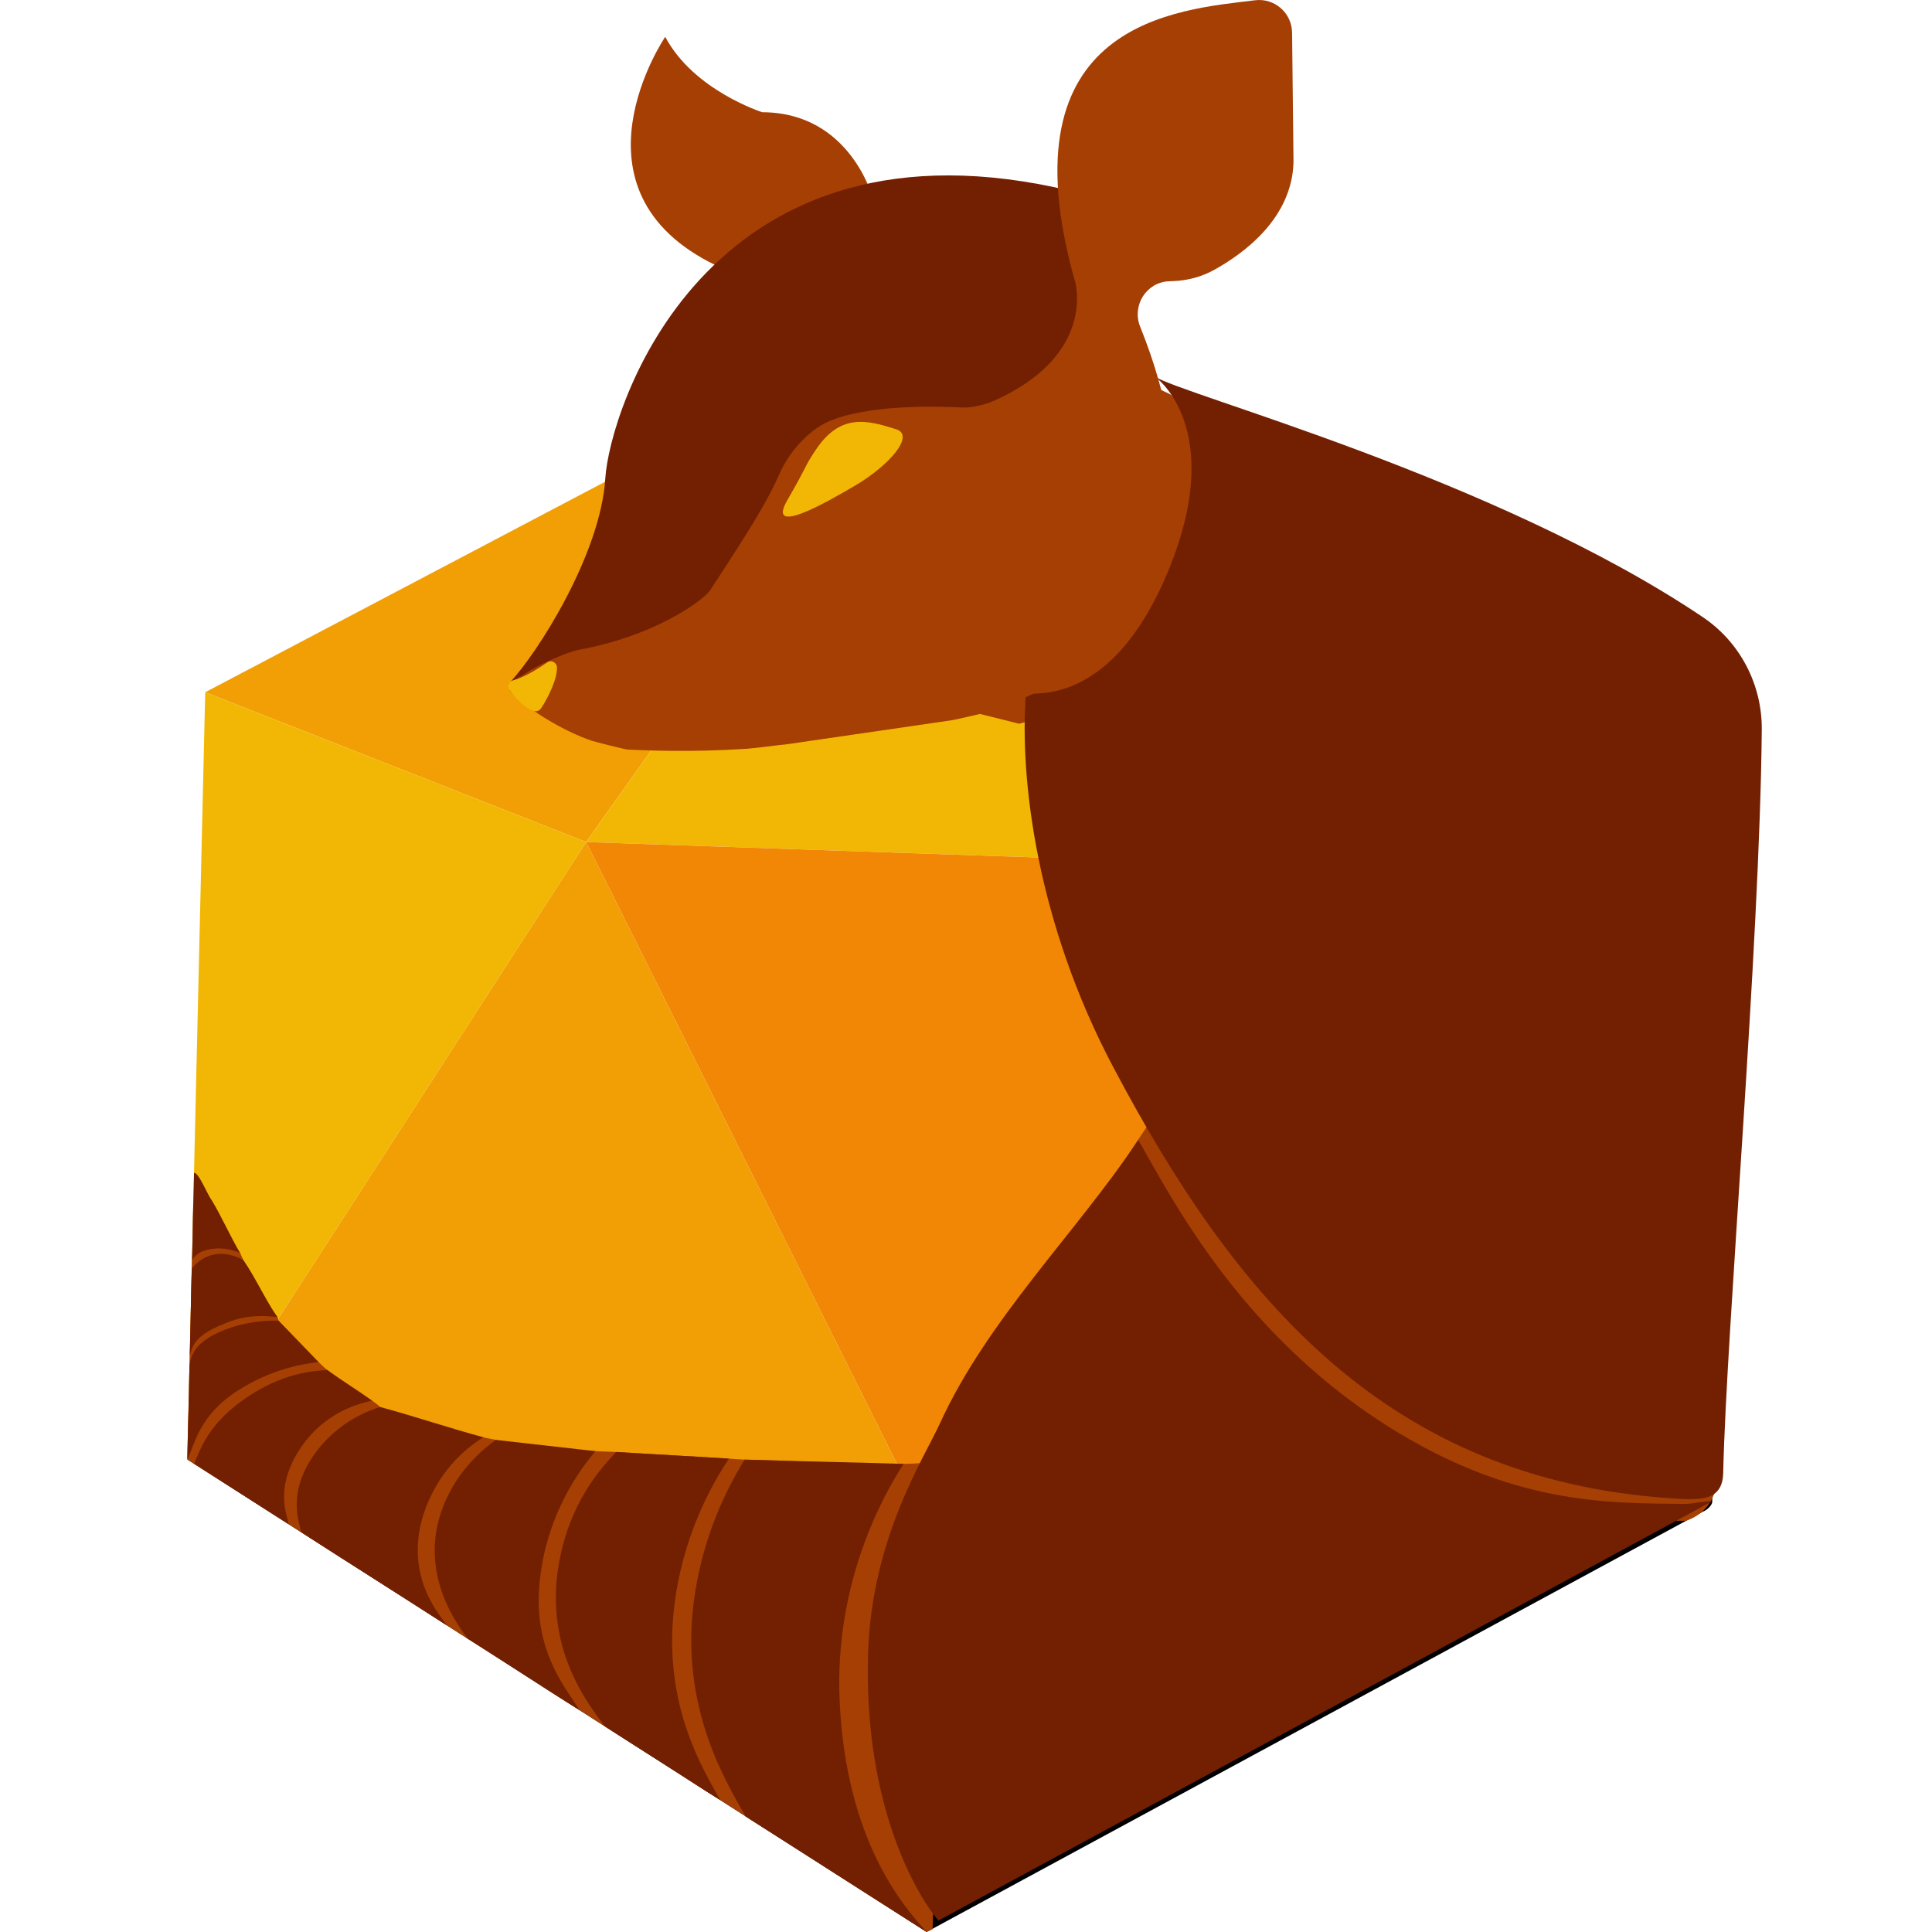 <?xml version="1.0" encoding="utf-8"?>
<!-- Generator: Adobe Illustrator 16.0.3, SVG Export Plug-In . SVG Version: 6.00 Build 0)  -->
<!DOCTYPE svg PUBLIC "-//W3C//DTD SVG 1.1//EN" "http://www.w3.org/Graphics/SVG/1.1/DTD/svg11.dtd">
<svg version="1.1" id="Camada_1" xmlns="http://www.w3.org/2000/svg" xmlns:xlink="http://www.w3.org/1999/xlink" x="0px" y="0px"
	 width="256.005px" height="256.004px" viewBox="201.547 324.322 256.005 256.004"
	 enable-background="new 201.547 324.322 256.005 256.004" xml:space="preserve">
<g id="Fundo" display="none">
	<path display="inline" d="M416.281,441.185c13.58,21.888,19.45,53.353,9.742,81.179c-5.438,15.584-15.334,25.623-34.909,45.056
		c-36.293,36.037-60.345,59.923-88.488,57.229c-17.793-1.702-14.502-11.854-58.448-33.69c-29.688-14.747-37.414-13.21-47.493-25.167
		c-11.397-13.528-6.713-21.683-16.643-57.229c-12.288-44.015-24.309-48.837-19.485-64.944c3.041-10.163,9.236-12.942,54.799-42.215
		c45.836-29.449,48.614-32.449,61.289-36.127c11.946-3.462,43.764-12.692,69.995,2.334c8.746,5.005,7.942,7.596,32.694,34.602
		c29.216,31.875,30.234,28.168,36.937,38.97L416.281,441.185z"/>
</g>
<g id="Dado">
	<polygon points="331.805,361.794 382.823,439.471 429.377,421.967 	"/>
	<path d="M428.432,523.364l0.803-86.211c0.068-7.323-7.227-12.437-14.088-9.88l-21.438,8.006c-5.898,2.204-8.523,9.088-5.58,14.655
		l37.693,71.306c0.535,1.014,0.764,2.146,1.082,3.252c0.148,0.522,1.504-0.563,1.521-1.128H428.432L428.432,523.364z"/>
	<polygon fill="#F29F05" points="331.805,361.794 228.74,416.051 279.217,435.9 	"/>
	<polygon fill="#F2B705" points="382.576,439.437 279.217,435.9 331.805,361.794 	"/>
	<polygon fill="#F2B705" points="228.74,416.051 226.366,517.711 279.217,435.9 	"/>
	<path d="M427.201,524.629l-102.855,55.688c0,0-0.018,0-0.018-0.013l1.73-50.659l101.125-5.056c0,0,0.033,0.028,0.012,0.04H427.201
		L427.201,524.629z"/>
	<polygon points="226.366,517.711 324.328,580.326 326.067,529.646 	"/>
	<polygon fill="#F29F05" points="279.217,435.9 326.067,529.646 226.366,517.711 	"/>
	<path d="M382.576,439.437l-56.512,90.208l101.096-5.056c0.059,0,0.092-0.063,0.068-0.114L382.576,439.437L382.576,439.437z"/>
	<polygon fill="#F28705" points="279.217,435.9 326.067,529.646 382.576,439.437 	"/>
</g>
<g id="Pele">
	<path fill="#A63F03" d="M356.67,376.599l-8.904-4.253c0,0-23.453,45.472-23.146,45.169c0.307-0.302,11.951,2.71,11.951,2.71
		l21.238-5.466c0,0,3.957-32.974,3.656-33.281c-0.303-0.307-4.789-4.879-4.789-4.879"/>
	<path fill="#A63F03" d="M350.209,478.554l4.861-7.271l74.072,48.107c0,0,0.404,4.896-4.188,6.451c-4.588,1.554,0,0,0,0
		s-34.834-0.165-35.277-0.067C385.385,526.679,350.209,478.554,350.209,478.554"/>
	<path fill="#A63F03" d="M250.856,509.921c0.263,0.16,0.985,0.758,1.064,0.837c1.714,1.714,3.969,2.079,15.323,4.362
		c6.563,1.32,10.19,1.344,13.215,1.491c0.792,0.04,1.925,0.063,2.738,0.107c4.807,0.269,9.907,0.604,14.94,0.883
		c0.695,0.04,1.372,0.113,2.078,0.132c8.137,0.188,15.824,0.632,21.057,0.568c3.342-0.04,5.682-0.575,6.496-0.568
		c-0.883,20.742-1.771,41.479-2.654,62.223l-0.785,0.354l-97.962-62.594l0.608-26.322c0,0,1.264-3.542,6.439-0.957
		c0.08,0.188,0.192,0.484,0.393,0.884c0.81,1.64,2.027,4.544,4.493,7.521c0.131,0.159,0.028,0.269,0.176,0.495
		c1.852,2.818,4.499,4.902,5.302,5.489c0.113,0.08,0.679,0.684,1.146,1.048c2.004,1.56,3.985,2.875,5.938,4.06L250.856,509.921z"/>
</g>
<g id="Cauda">
	<path fill="#732002" d="M298.144,517.603c-2.335,3.508-6.264,10.448-7.306,20.049c-1.412,12.971,4.129,21.488,6.139,25.189
		c-2.551-1.565-3.991-2.54-5.17-3.297c-1.709-1.104-2.717-1.736-3.866-2.472c-1.538-0.984-3.542-2.231-6.279-4.009
		c-1.378-2.056-8.188-9.605-6.049-21.604c1.465-8.17,5.519-12.521,7.585-14.741c4.972,0.33,9.971,0.553,14.94,0.883L298.144,517.603
		L298.144,517.603z"/>
	<path fill="#732002" d="M260.775,539.7c-0.608-0.968-6.148-6.696-2.817-15.55c2.124-5.638,6.041-8.383,7.636-9.378
		c-4.669-1.271-9.008-2.744-13.677-4.016c-1.396,0.428-5.648,1.932-8.729,6.292c-3.684,5.21-1.924,9.048-1.748,10.295
		c6.561,4.266,12.777,8.098,19.337,12.361L260.775,539.7L260.775,539.7z"/>
	<path fill="#732002" d="M250.856,509.921c-1.02,0.229-6.542,1.241-9.964,7.044c-2.836,4.807-1.321,8.022-1.1,9.32
		c-4.333-2.778-8.188-5.228-12.521-8.005c0.85-1.938,1.839-5.33,7.009-8.814c4.709-3.178,8.514-3.462,10.632-3.609
		c1.827,1.326,4.11,2.732,5.938,4.06L250.856,509.921z"/>
	<path fill="#732002" d="M280.458,516.611c-1.776,2.077-6.924,8.648-7.493,18.545c-0.489,8.496,3.923,13.262,5.341,15.75
		c-4.851-2.979-9.987-6.47-14.838-9.48c-0.644-1.076-7.26-8.752-2.773-18.494c1.841-3.997,4.692-6.479,6.55-7.812
		C271.65,515.615,276.057,516.116,280.458,516.611z"/>
	<path fill="#732002" d="M243.773,504.813c-2.215,0.232-6.417,0.984-10.777,3.814c-5.107,3.313-5.62,7.055-6.628,9.082
		c0.051-3.639,0.232-7.619,0.262-11.359c0.046-1.646-0.091-4.009,4.855-5.877c2.813-1.059,5.336-1.201,6.987-1.148
		C240.237,501.152,242.002,502.979,243.773,504.813L243.773,504.813z"/>
	<path fill="#732002" d="M324.328,580.304c-3.018-3.308-10.658-11.99-11.518-30.524c-0.734-15.88,5.857-27.398,8.461-31.481
		c-8.859-0.284-12.195-0.284-21.057-0.568c-2.334,3.774-5.637,10.261-6.747,18.903c-1.839,14.331,4.624,24.313,6.873,28.391
		c9.235,5.857,14.747,9.423,23.981,15.281L324.328,580.304L324.328,580.304z"/>
	<path fill="#732002" d="M227.169,483.382c-0.154,3.923-0.04,4.082-0.193,8.006c0.051-0.107,0.137-0.262,0.269-0.428
		c0.659-0.848,1.695-1.024,2.3-1.127c1.794-0.308,3.223,0.285,3.872,0.598c-1.271-2.095-2.539-4.971-3.811-7.07
		c-0.473-0.53-1.781-3.815-2.352-3.616c-0.018,0.325-0.063,3.474-0.085,3.645V483.382z"/>
	<path fill="#732002" d="M233.808,491.313c1.572,2.261,2.916,5.261,4.493,7.521c-1.515-0.137-3.771-0.381-6.571,0.7
		c-4.128,1.589-4.605,2.836-5.039,4.391c0.104-2.677,0.165-8.832,0.269-11.502c0.33-0.427,1.024-1.207,2.175-1.646
		c2.295-0.877,4.396,0.363,4.675,0.541L233.808,491.313L233.808,491.313z"/>
</g>
<g id="Barriga">
	<path fill="#732002" d="M325.891,578.818l102.086-55.322c1.258-0.621-2.141,0.119-3.08,0.107
		c-9.436-0.126-21.785,0.313-37.854-9.31c-20.756-12.431-30.178-31.101-34.658-38.918c-8.314,12.412-19.969,23.743-26.283,37.545
		c-2.152,4.703-9.127,15.322-9.537,30.747c-0.529,19.986,6.404,31.653,9.326,35.154V578.818L325.891,578.818z"/>
	<path fill="#732002" d="M337.477,416.268c1.236-0.222,11.582,1.651,19.008-16.62c7.066-17.405-0.621-24.552-1.959-25.452
		c3.678,2.46,45.158,13.409,72.654,31.897c4.953,3.331,7.869,8.951,7.816,14.918c-0.256,28.715-4.701,79.658-5.111,98.472
		c-0.08,3.74-3.002,3.633-6.736,3.388c-37.967-2.471-58.004-26.716-74.102-57.172C338.924,446.542,336.647,427.599,337.477,416.268
		L337.477,416.268z"/>
</g>
<g id="Tatu_Cabeça">
	<path fill="#A63F03" d="M289.694,329.202c0,0-13.848,20.362,6.726,30.286c0,0,6.885-8.051,20.794-8.877
		c0,0-2.961-11.399-14.661-11.417C302.551,339.194,293.469,336.313,289.694,329.202L289.694,329.202z"/>
	<path fill="#732002" d="M270.272,416.074c-0.944-0.349-1.497-0.968-1.207-1.275c3.753-3.969,12.071-17.104,12.688-27.081
		c0.558-9.035,13.051-48.489,59.648-38.564c3.889,0.826,7.076,3.638,8.387,7.414c2.096,6.047,2.994,15.356-7.215,21.887
		c-0.738,0.474-1.6,0.746-2.477,0.791l-18.607,0.95c-4.697,0.24-9.154,2.262-12.361,5.724c-2.914,3.147-6.251,7.67-8.522,13.552
		c-3.685,9.537-11.844,13.934-15.602,15.511c-1.15,0.483-2.898,1.24-3.985,1.549c-1.589,0.456-3.798,0.684-6.827,0.313
		c-1.867-0.228-2.744-0.403-3.918-0.773L270.272,416.074L270.272,416.074z"/>
	<path fill="#A63F03" d="M343.979,361.503c0,0,3.012,9.725-10.568,15.857c-1.752,0.791-3.506,0.996-4.332,0.957
		c-3.564-0.172-13.096-0.434-18.209,2.078c-1.537,0.758-4.423,3.086-6,6.645c-1.562,3.531-3.377,6.555-9.167,15.414
		c-0.068,0.103-0.138,0.199-0.218,0.29c-1.332,1.532-7.476,5.888-17.224,7.682c-1.748,0.318-5.905,2.237-7.135,3.171l-1.424,0.832
		c-0.734,0.364-0.979,1.064-0.398,1.651c2.352,2.368,7.01,5.176,10.647,6.394c0.358,0.12,4.396,1.156,4.776,1.174
		c2.511,0.107,8.239,0.388,15.823-0.113c1.1-0.074,3.434-0.404,4.572-0.514c0.354-0.033,0.706-0.079,1.059-0.131l21.271-3.098
		c0.359-0.017,4.527-0.99,4.869-1.093c4.709-1.401,35.996-12.141,20.311-51.075c-1.127-2.796,0.785-5.882,3.779-6.03
		c0.166-0.006,0.336-0.018,0.514-0.023c1.924-0.057,3.809-0.552,5.494-1.48c3.986-2.204,10.381-6.89,10.527-14.36l-0.188-17.076
		c-0.029-2.619-2.318-4.618-4.902-4.299c-10.238,1.258-33.572,2.716-23.893,37.147H343.979z"/>
	<path fill="#F2B705" d="M320.305,381.204c2.516,0.809-0.889,4.76-5.381,7.42c-3.998,2.361-11.832,6.814-9.066,2.01
		c2.933-5.096,2.125-4.197,3.759-6.662c3.252-4.914,6.799-4.014,10.688-2.762V381.204L320.305,381.204z"/>
	<path fill="#F2B705" d="M269.059,415.755c0.78,1.031,2.017,2.409,3.24,2.779c0.364,0.106,0.734-0.046,0.945-0.359
		c0.712-1.07,2.117-3.639,2.105-5.363c0-0.678-0.723-1.104-1.281-0.718c-1.104,0.77-3.046,1.999-4.589,2.393
		c-0.558,0.143-0.763,0.819-0.416,1.28L269.059,415.755z"/>
</g>
</svg>
